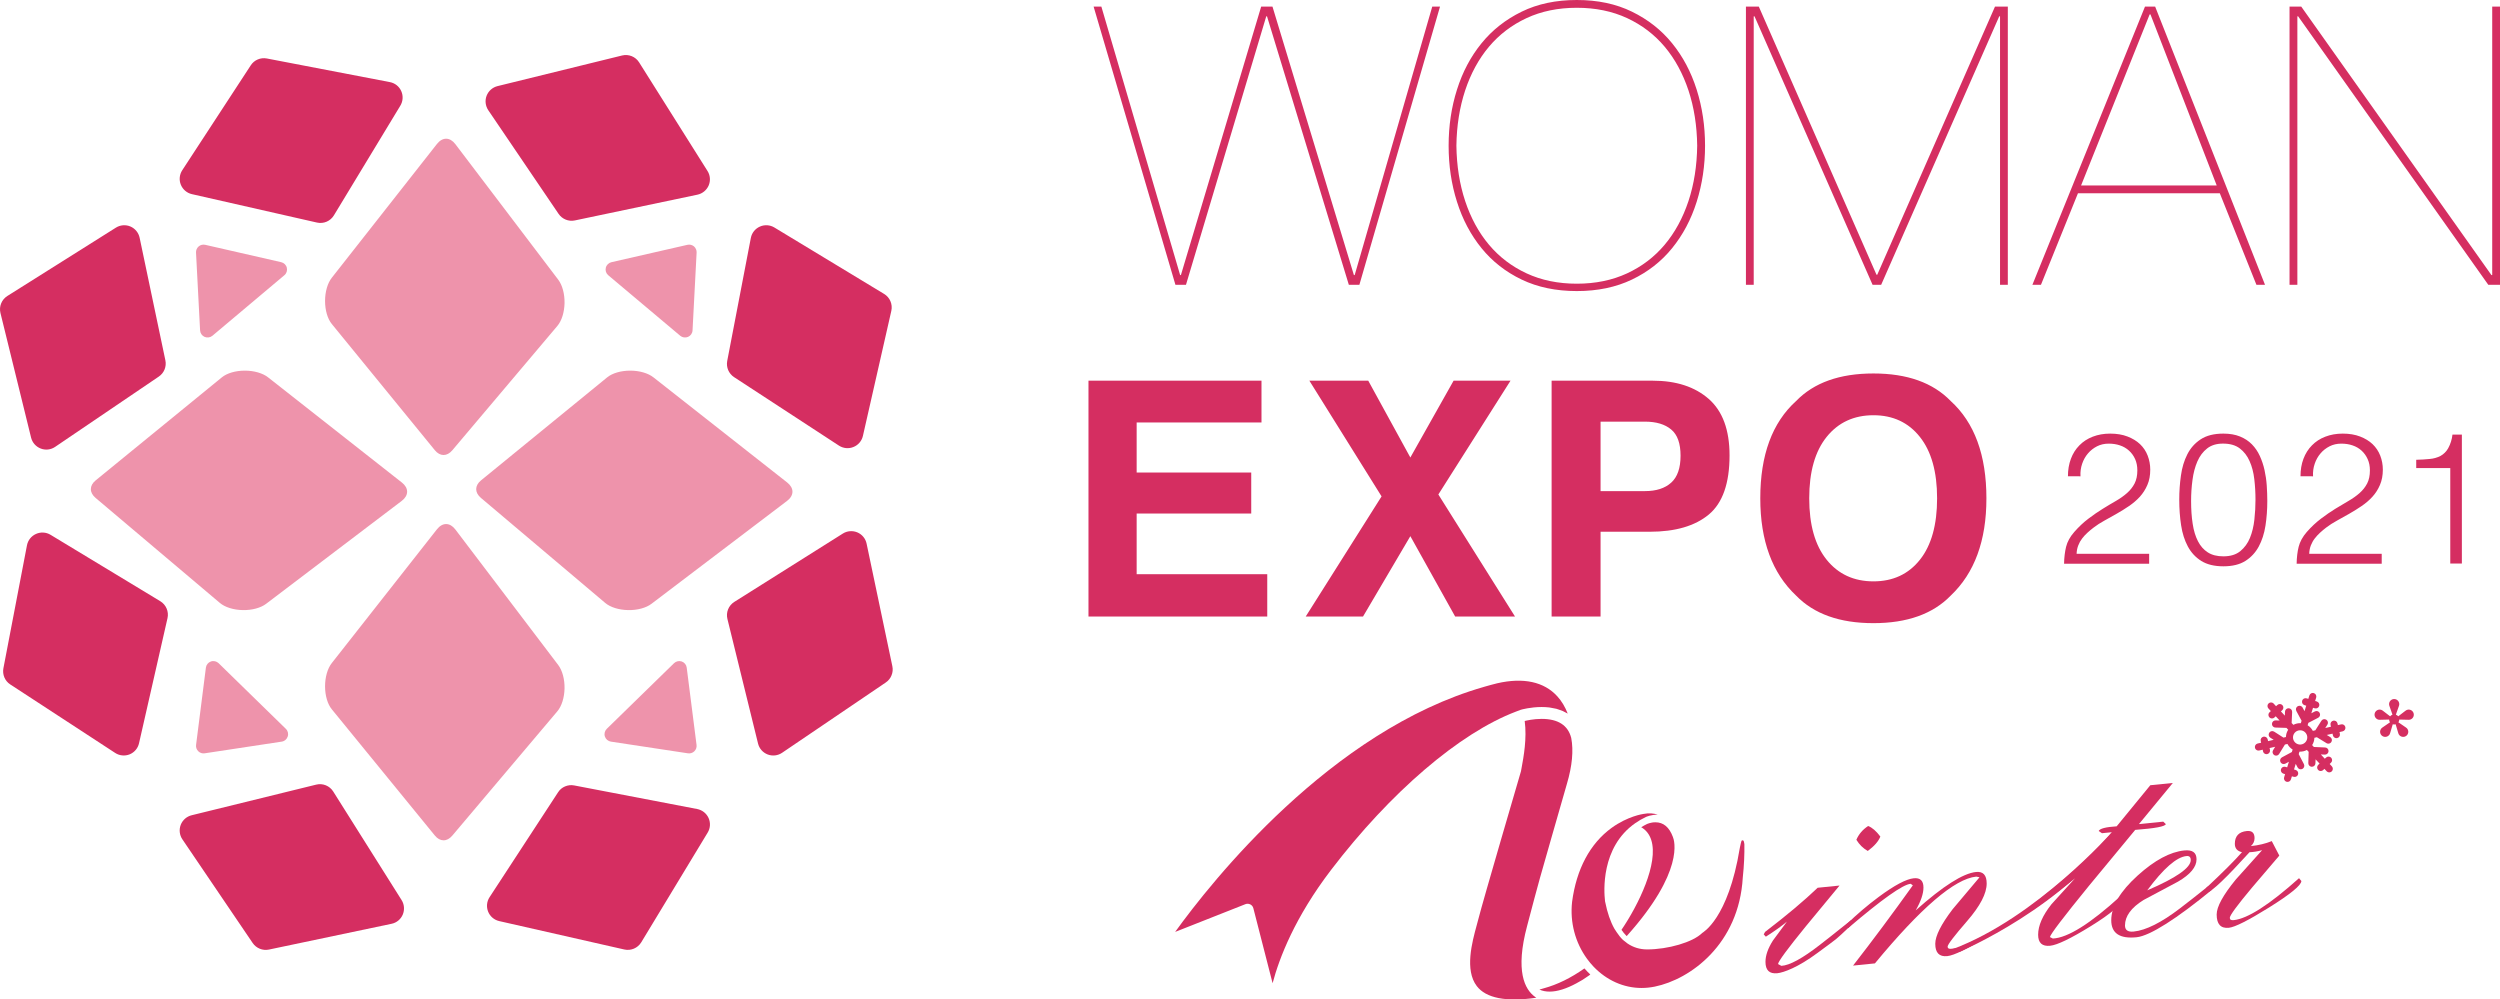 <svg version="1.1" xmlns="http://www.w3.org/2000/svg" xmlns:xlink="http://www.w3.org/1999/xlink" x="0px" y="0px" width="167.916px" height="67.131px" viewBox="0 0 167.916 67.131" xml:space="preserve"><g><path fill="#EE93AB" d="m14.269 22.55 4.829-4.062c.148-.122.212-.317.167-.504-.045-.187-.191-.332-.378-.374l-5.104-1.167c-.155-.034-.317.004-.436.105-.063.052-.113.122-.143.196-.028.067-.041.141-.038.217l.273 5.228c.01.191.127.361.302.438C13.918 22.703 14.122 22.673 14.269 22.55M19.198 48.952l-4.514-4.407c-.138-.133-.339-.177-.518-.116-.182.063-.312.223-.337.412l-.66 5.195c-.02.157.035.313.149.424.057.057.13.1.207.122.071.022.146.027.219.016l5.177-.785c.19-.028.346-.162.404-.344C19.387 49.286 19.337 49.086 19.198 48.952M45.686 22.55l-4.83-4.062c-.147-.122-.212-.317-.166-.504.046-.187.192-.332.379-.374l5.104-1.167c.154-.034.315.004.438.105.062.052.109.122.14.196.03.067.041.141.038.217l-.274 5.228c-.008.191-.124.361-.301.438C46.037 22.703 45.833 22.673 45.686 22.55M40.756 48.952l4.516-4.407c.137-.133.339-.177.518-.116.181.063.31.223.334.412l.661 5.195c.021.157-.035.313-.148.424-.057.057-.129.1-.208.122-.07.022-.143.027-.219.016l-5.177-.785c-.188-.028-.346-.162-.405-.344C40.568 49.286 40.619 49.086 40.756 48.952M37.494 18.785l-6.911-9.106c-.365-.478-.861-.483-1.234-.01l-7.064 8.987c-.285.36-.452.944-.452 1.562 0 .621.169 1.197.454 1.545l6.918 8.474c.175.215.379.323.583.324.205.002.409-.101.591-.315l7.057-8.354c.292-.344.469-.916.483-1.535C37.929 19.737 37.77 19.149 37.494 18.785M37.494 44.667l-6.911-9.106c-.365-.478-.861-.483-1.234-.011l-7.064 8.986C22 44.897 21.833 45.481 21.833 46.1c0 .619.169 1.196.454 1.542l6.918 8.475c.175.216.379.323.583.324.205.004.409-.102.591-.315l7.057-8.352c.292-.344.469-.918.483-1.536C37.929 45.62 37.77 45.032 37.494 44.667M43.759 40.554l9.106-6.911c.479-.365.482-.86.01-1.234l-8.986-7.064c-.359-.284-.943-.451-1.561-.451-.621 0-1.198.169-1.546.452l-8.472 6.917c-.216.176-.322.38-.326.584-.001.206.102.411.316.593l8.352 7.058c.343.29.916.468 1.537.48C42.808 40.99 43.397 40.832 43.759 40.554M17.876 40.554l9.107-6.911c.479-.365.483-.86.009-1.234l-8.986-7.064c-.36-.284-.944-.451-1.563-.451-.619 0-1.196.169-1.543.452l-8.472 6.917c-.217.176-.324.38-.326.584-.004.206.104.411.315.593l8.353 7.058c.344.29.917.468 1.535.48C16.925 40.99 17.513 40.832 17.876 40.554"/><path fill="#D52E61" d="m26.973 60.454-4.592-7.292c-.241-.383-.702-.571-1.144-.461l-8.366 2.057c-.335.082-.608.323-.733.644-.123.324-.082.688.111.972l4.723 6.965c.121.178.289.308.479.385.19.077.402.099.611.055l8.235-1.731c.338-.068.62-.3.755-.619C27.186 61.111 27.158 60.745 26.973 60.454M33.528 61.866l8.405 1.908c.443.101.9-.094 1.136-.48l4.464-7.374c.179-.293.201-.657.061-.973-.142-.317-.428-.541-.766-.608l-8.264-1.585c-.211-.042-.422-.013-.613.067-.188.079-.354.213-.468.395l-4.601 7.045c-.19.288-.224.652-.095.973C32.914 61.552 33.193 61.789 33.528 61.866M47.52 11.483 42.928 4.19c-.241-.385-.703-.572-1.145-.463l-8.366 2.057c-.335.083-.609.325-.733.646-.125.323-.08.685.111.972l4.724 6.964c.121.177.287.307.478.385.19.077.404.099.612.055l8.234-1.73c.34-.071.62-.305.757-.621C47.734 12.139 47.705 11.774 47.52 11.483M12.889 13.04l8.403 1.909c.443.101.9-.095 1.135-.484l4.464-7.37c.179-.296.201-.661.06-.974-.138-.316-.425-.543-.768-.607l-8.26-1.586c-.212-.04-.424-.015-.613.066-.189.079-.354.217-.468.395l-4.601 7.045c-.189.29-.226.654-.095.973C12.275 12.726 12.552 12.964 12.889 13.04M56.61 35.838l-7.29 4.59c-.386.244-.571.704-.462 1.145l2.057 8.369c.081.334.323.607.645.732.324.124.685.082.971-.112l6.965-4.723c.177-.119.311-.288.385-.479.078-.188.101-.401.055-.612l-1.73-8.235c-.069-.337-.302-.618-.62-.754C57.266 35.626 56.905 35.652 56.61 35.838M57.958 29.282l1.909-8.403c.099-.444-.094-.901-.482-1.135l-7.373-4.464c-.295-.179-.66-.201-.973-.061-.318.141-.545.427-.608.764l-1.587 8.265c-.039.211-.013.422.066.611.082.188.215.354.394.471l7.046 4.601c.29.188.654.223.971.093C57.644 29.897 57.881 29.617 57.958 29.282M7.784 15.291l-7.291 4.59c-.385.243-.571.705-.462 1.145l2.057 8.368c.083.335.324.608.646.732.322.126.684.084.969-.111l6.965-4.723c.178-.121.308-.288.386-.477.076-.191.098-.405.054-.613l-1.73-8.235c-.071-.338-.302-.619-.621-.756C8.441 15.078 8.076 15.107 7.784 15.291M9.338 49.921l1.913-8.403c.1-.44-.096-.9-.484-1.136l-7.37-4.46c-.295-.18-.662-.202-.975-.061C2.106 36 1.878 36.284 1.812 36.623l-1.584 8.266c-.039.21-.013.422.065.61.082.191.215.356.396.472l7.046 4.6c.288.19.651.224.973.096C9.026 50.537 9.264 50.259 9.338 49.921"/><g><g><g><path fill="#D52E61" d="M110.615 55.35c-.13.064-.256.134-.379.212.323.187.549.473.672.855.505 1.566-.855 4.354-1.998 6.036.104.15.211.289.329.401.006.007.015.011.022.018 3.898-4.347 3.198-6.428 3.102-6.656-.243-.657-.636-.986-1.173-.986C110.871 55.229 110.618 55.348 110.615 55.35zM102.571 62.191c.771-2.937.985-3.678 1.62-5.878.26-.899.589-2.04 1.056-3.677.352-1.193.447-2.224.287-3.069-.215-.85-.883-1.282-1.987-1.282-.127 0-.249.007-.365.016-.016.001-.033.002-.049.004-.107.01-.207.023-.297.037-.017.003-.033.005-.05.008-.084.013-.16.028-.221.041-.01.002-.018.004-.028.006-.055.012-.104.024-.128.03.156 1.177-.072 2.403-.212 3.163l-.04.216c-.035.128-2.543 8.664-2.868 9.951-.029.115-.065.245-.104.388-.307 1.125-.821 3.007.005 4.087.616.807 1.963 1.075 3.96.788.012-.001.026-.003.038-.005-.028-.018-.056-.037-.083-.057C102.413 66.46 101.759 65.23 102.571 62.191z"/><path fill="#D52E61" d="M101.821 47.796h.001l.106-.041c.073-.029.148-.058.219-.082.043-.013.654-.185 1.398-.185.18 0 .354.01.519.03.055.007.105.02.16.029.106.018.212.034.312.06.06.016.113.038.172.057.085.028.172.055.251.09.056.024.107.055.16.083.06.031.123.058.179.093-.173-.445-.407-.84-.699-1.16-.89-.979-2.278-1.28-4.038-.876-.289.07-.58.152-.871.235-.004.001-.007.002-.01.004C89.369 49.081 81.353 59.235 78.93 62.594l4.721-1.865c.047-.018.097-.027.146-.027.062 0 .124.014.181.043.102.052.176.145.205.256l1.293 5.038c.449-1.695 1.495-4.426 3.927-7.609C93.39 53.21 98.03 49.236 101.821 47.796L101.821 47.796zM117.15 56.618c-.033-.206-.073-.173-.146-.173-.056 0-.113.38-.15.522-.782 4.766-2.487 5.662-2.527 5.7-.622.621-2.301 1.102-3.693 1.102-.499 0-.944-.139-1.331-.406-.049-.033-.094-.074-.14-.112-.057-.046-.118-.085-.173-.138-.146-.141-.28-.316-.407-.505-.035-.054-.072-.106-.106-.163-.013-.023-.029-.041-.043-.065-.267-.474-.476-1.077-.618-1.793-.001-.004-.002-.009-.004-.015l-.01-.05c-.002-.013-.004-.026-.002-.039-.066-.566-.294-3.571 2.034-5.194.224-.157.465-.297.715-.415.015-.007.36-.165.797-.154-.267-.096-.604-.122-.967-.05-.023.004-1.045.145-2.139.94-1.444 1.051-2.359 2.768-2.649 4.967-.15 1.368.207 2.729 1.007 3.826.139.19.284.365.434.522.001.001.002.002.004.004.883.922 2.028 1.43 3.225 1.43.293 0 .589-.032.883-.091 2.395-.488 5.652-2.851 5.912-7.321.09-.833.118-1.578.108-2.242C117.157 56.672 117.154 56.643 117.15 56.618zM103.701 66.378c-.101.028-.204.065-.305.087.2.092.43.138.688.138h.001c.519 0 1.138-.201 1.792-.555.133-.069.268-.145.405-.229.006-.004.013-.008.02-.012.118-.073.237-.155.355-.239.028-.02.056-.037.084-.057l.074-.058c-.134-.126-.267-.263-.395-.408C105.502 65.694 104.591 66.134 103.701 66.378z"/></g><g><g><path fill="#D52E61" d="M123.555,59.479c-0.752,0.906-1.506,1.818-2.26,2.734c-1.229,1.509-1.853,2.356-1.87,2.539l0.221,0.121 c0.555-0.03,1.422-0.502,2.598-1.418c1.222-0.944,1.587-1.27,2.085-1.65l-0.048,0.389c-1.142,1.072-0.727,0.714-2.207,1.812 c-1.309,0.973-2.276,1.32-2.701,1.363c-0.529,0.052-0.792-0.201-0.792-0.764c0-0.433,0.169-0.913,0.506-1.441 c0.026-0.037,0.338-0.457,0.935-1.263c-0.363,0.305-0.835,0.643-1.416,1.013l-0.143-0.155l0.09-0.165 c1.447-1.106,2.624-2.096,3.533-2.966L123.555,59.479z M126.296,56.189c-0.121,0.316-0.402,0.638-0.844,0.968 c-0.321-0.183-0.575-0.435-0.766-0.753c0.163-0.38,0.428-0.688,0.791-0.924C125.746,55.582,126.019,55.819,126.296,56.189z"/><path fill="#D52E61" d="M133.518 62.879c-1.359.847-2.269 1.294-2.727 1.34-.538.054-.806-.222-.806-.828 0-.528.39-1.305 1.169-2.325.605-.712 1.208-1.425 1.804-2.143l-.221-.044c-1.446.146-3.714 2.089-6.806 5.829l-1.468.148c1.317-1.69 2.654-3.488 4.015-5.391l-.144-.104c-.529.046-1.931 1.041-4.209 2.983l-.143-.141.065-.137c.651-.637 1.363-1.245 2.143-1.826 1.056-.781 1.841-1.198 2.352-1.25.432-.044.65.165.65.624 0 .414-.174.925-.521 1.533 1.828-1.63 3.179-2.49 4.054-2.579.474-.048.713.21.713.772 0 .673-.438 1.514-1.313 2.523-.873 1.007-1.311 1.58-1.311 1.719 0 .112.078.16.234.144.624-.063 1.522-.215 2.694-1.121M136.544 61.121l-.116-.171.078-.164c2.458-1.91 4.242-3.54 5.35-4.89l-.674.068-.221-.147c.07-.164.472-.269 1.208-.316l2.26-2.76 1.513-.152-2.277 2.762 1.634-.164.169.164c-.027.158-.711.288-2.053.389-1.039 1.255-2.078 2.512-3.116 3.768-1.715 2.103-2.586 3.249-2.612 3.432l.195.098c1.005-.049 2.519-.999 4.546-2.848l.116.171c-.008.363-.713.98-2.117 1.848-1.342.829-2.252 1.266-2.727 1.314-.536.054-.806-.193-.806-.738 0-.615.299-1.298.896-2.05.528-.582 1.056-1.163 1.584-1.745C138.528 59.665 137.583 60.376 136.544 61.121z"/><path fill="#D52E61" d="M148.326,59.515l0.13,0.251l0.129-0.016c-2.364,1.943-4.178,3.111-5.079,3.202 c-1.133,0.114-1.701-0.267-1.701-1.141c0-0.935,0.594-1.939,1.78-3.01c1.134-1.024,2.177-1.584,3.13-1.68 c0.546-0.055,0.818,0.144,0.818,0.594c0,0.519-0.415,1.02-1.246,1.502c-0.772,0.406-1.542,0.818-2.312,1.233 c-0.833,0.516-1.247,1.087-1.247,1.71c0,0.311,0.194,0.449,0.584,0.409c0.823-0.083,1.86-0.603,3.111-1.559 C147.675,60.053,148.307,59.516,148.326,59.515z M144.222,59.802c1.948-0.837,2.922-1.514,2.922-2.035 c0-0.199-0.095-0.289-0.287-0.269C146.191,57.564,145.313,58.332,144.222,59.802z"/><path fill="#D52E61" d="M148.183 59.637c1.092-1.019 1.893-1.819 2.403-2.398-.319-.072-.48-.26-.48-.561 0-.52.268-.807.806-.861.346-.034.518.127.518.48 0 .208-.082.385-.246.532.519-.052.988-.165 1.403-.335l.506.974c-.615.722-1.229 1.44-1.843 2.161-.988 1.181-1.483 1.855-1.483 2.019 0 .122.088.173.261.155.936-.095 2.398-1.034 4.39-2.819l.156.193c-.01.286-.733.878-2.169 1.776-1.394.868-2.295 1.322-2.702 1.363-.545.055-.818-.243-.818-.892 0-.519.428-1.302 1.285-2.35.59-.657 1.178-1.314 1.767-1.97-.304.082-.584.128-.845.137-1.585 1.744-2.523 2.64-2.818 2.687l-.143-.168L148.183 59.637zM141.891 55.851c0 0-5.099 5.799-10.739 7.898 0 0 .436.223.496.172.059-.05 7.067-2.964 10.896-8.486l-.608.433"/></g></g><path fill="#D52E61" d="m156.625 51.474-.149-.161.087-.082c.098-.09.102-.241.013-.339-.09-.096-.243-.102-.339-.012l-.088.082-.268-.289.268.012c.132.005.245-.098.25-.229.006-.133-.096-.245-.229-.251l-.755-.033-.117-.126c.045-.072.083-.15.11-.235.026-.084.039-.171.041-.255l.167-.039.644.397c.018.011.037.019.056.026.101.03.215-.009.273-.104.071-.112.035-.261-.078-.33l-.229-.141.385-.088.027.117c.019.087.085.151.165.176.038.012.079.015.123.005.129-.031.21-.159.18-.288l-.028-.117.216-.049c.128-.029.208-.158.179-.288-.03-.128-.157-.21-.286-.179l-.215.049-.027-.117c-.029-.129-.157-.21-.286-.18-.13.029-.21.158-.18.288l.027.117-.385.088.145-.228c.072-.111.038-.26-.074-.33-.112-.071-.26-.039-.33.073l-.406.638-.168.038c-.079-.152-.199-.283-.35-.376l.051-.163.658-.341c.117-.061.162-.206.101-.324-.061-.117-.207-.163-.323-.101l-.239.123.115-.368.115.035c.126.039.26-.033.299-.158.039-.127-.032-.261-.157-.3l-.116-.035.071-.229c.039-.127-.033-.261-.158-.3-.127-.039-.26.032-.299.158l-.071.229-.115-.035c-.127-.039-.261.032-.3.158-.039.127.032.261.159.3l.115.035-.113.369-.128-.237c-.062-.117-.208-.161-.324-.098-.117.062-.161.207-.099.324l.352.654-.05.163c-.177-.009-.349.032-.5.113l-.117-.124.033-.741c.006-.133-.096-.244-.229-.25-.132-.006-.244.096-.25.228l-.011.269-.263-.283.088-.082c.098-.09.102-.241.013-.339-.09-.098-.241-.102-.339-.012l-.089.082-.162-.176c-.09-.098-.243-.102-.339-.013-.097.09-.102.243-.013.339l.165.177-.09.08c-.095.09-.102.241-.011.339.03.033.066.054.105.066.079.024.168.007.234-.052l.088-.083.263.283-.269-.007c-.132-.004-.243.1-.246.233-.005.11.068.205.168.237.021.006.041.01.065.01l.74.023.117.124c-.046.072-.083.15-.11.234-.026.085-.039.171-.041.256l-.166.038-.625-.399c-.112-.072-.261-.038-.332.073-.071.112-.039.26.073.332l.227.144-.377.087-.026-.117c-.03-.129-.158-.21-.288-.18-.129.029-.211.158-.18.287l.027.118-.234.052c-.129.031-.21.158-.18.288.021.087.084.151.165.176.038.012.08.015.123.005l.233-.054L152 50.468c.02.087.084.151.162.176.039.012.082.015.124.005.129-.031.208-.158.18-.288l-.027-.117.377-.085-.141.228c-.07.112-.035.261.078.33.018.011.037.02.056.026.101.031.215-.008.273-.104l.389-.632.168-.038c.079.152.198.283.349.375l-.051.166-.664.357c-.117.063-.161.208-.099.326.063.116.21.16.326.098l.238-.128-.117.377-.115-.034c-.127-.039-.261.032-.3.157-.039.127.033.261.16.3l.115.035-.065.211c-.039.126.032.261.157.299.127.039.261-.032.3-.158l.065-.21.116.035c.126.039.26-.032.299-.158.039-.127-.032-.261-.157-.3l-.116-.035.116-.377.124.239c.032.058.083.1.141.118.059.017.124.013.183-.017.117-.061.162-.205.101-.323l-.349-.671.051-.165c.177.007.349-.033.499-.115l.118.127-.023.755c-.002.111.069.206.169.237.02.006.041.01.063.011.133.004.244-.1.247-.233L155.529 51l.269.289-.089.081c-.096.091-.102.243-.011.34.028.032.065.054.104.066.079.024.168.006.234-.054l.088-.082.149.161c.03.032.067.054.106.066.079.024.169.007.234-.054C156.709 51.723 156.715 51.572 156.625 51.474zM154.35 49.988c-.252-.078-.395-.348-.317-.6.078-.252.346-.395.6-.317.252.078.395.346.317.6C154.872 49.923 154.602 50.066 154.35 49.988zM162.11 47.897c-.058-.179-.251-.278-.432-.219-.038.012-.071.032-.101.056l-.001-.002c-.152.118-.344.265-.497.382-.04-.051-.094-.091-.157-.113.065-.183.145-.41.208-.591h-.001c.013-.037.021-.074.021-.115 0-.189-.152-.343-.341-.343-.19 0-.343.154-.343.343 0 .04.007.078.021.115h-.001c.063.182.144.408.208.591-.062.022-.117.062-.157.113-.152-.117-.344-.263-.497-.382v.001c-.031-.023-.065-.043-.102-.055-.18-.059-.373.04-.432.219-.058.18.04.373.219.433.039.012.077.016.116.015l-.001.001c.193-.005.434-.011.627-.016.002.068.023.132.06.185-.158.11-.357.245-.516.355l.001.001c-.032.022-.061.048-.084.079-.111.154-.077.368.076.479.154.111.367.077.479-.076.023-.033.039-.068.049-.105l.002.001c.055-.185.123-.417.178-.602.032.009.063.016.098.016.033 0 .066-.007.096-.016.055.185.124.417.179.602v-.001c.012.037.027.072.051.105.111.152.326.187.478.076.154-.111.187-.326.076-.479-.023-.032-.052-.057-.084-.079l.001-.001c-.158-.11-.356-.245-.516-.355.037-.054.057-.117.06-.185.193.005.434.011.627.016v-.001c.038.001.076-.002.115-.015C162.071 48.27 162.169 48.078 162.11 47.897z"/></g><g><path fill="#D52E61" d="M96.721.444 91.304 19.131 90.597 19.131 85.101 1.097 85.049 1.097 79.657 19.131 78.95 19.131 73.454.444 73.975.444 79.266 18.477 79.317 18.477 84.708.444 85.468.444 90.937 18.477 90.989 18.477 96.199.444zM97.861 6.019c.374-1.187.925-2.225 1.65-3.115.723-.89 1.624-1.597 2.694-2.12C103.278.26 104.513 0 105.909 0c1.396 0 2.631.26 3.702.784 1.074.523 1.975 1.23 2.697 2.12.724.89 1.275 1.928 1.651 3.115.376 1.186.563 2.443.563 3.767 0 1.329-.188 2.583-.563 3.77-.375 1.188-.927 2.225-1.651 3.115-.722.891-1.623 1.594-2.697 2.107-1.071.514-2.306.772-3.702.772-1.396 0-2.631-.257-3.704-.772-1.071-.513-1.971-1.216-2.694-2.107-.724-.89-1.275-1.928-1.65-3.115-.377-1.186-.562-2.441-.562-3.77C97.299 8.463 97.484 7.206 97.861 6.019M98.41 13.504c.377 1.134.908 2.113 1.597 2.932.691.821 1.531 1.462 2.526 1.924.994.462 2.12.695 3.376.695 1.257 0 2.381-.233 3.378-.695.994-.462 1.835-1.103 2.525-1.924.688-.819 1.219-1.798 1.597-2.932.374-1.134.569-2.373.585-3.717-.016-1.341-.211-2.581-.585-3.715-.378-1.134-.91-2.113-1.597-2.932-.69-.821-1.531-1.461-2.525-1.924-.997-.462-2.121-.694-3.378-.694-1.256 0-2.382.232-3.376.694-.995.463-1.835 1.103-2.526 1.924-.689.819-1.22 1.798-1.597 2.932-.374 1.134-.571 2.374-.589 3.715C97.839 11.132 98.035 12.37 98.41 13.504M134.858.444 134.858 19.131 134.335 19.131 134.335 1.097 134.281 1.097 126.35 19.131 125.775 19.131 117.845 1.097 117.791 1.097 117.791 19.131 117.268 19.131 117.268.444 118.133.444 126.037 18.452 126.089 18.452 133.996.444zM137.083 19.131h-.575l7.563-18.687h.683l7.38 18.687h-.577l-2.46-6.15h-9.528L137.083 19.131zM144.439.968h-.055l-4.606 11.489h9.111L144.439.968zM154.567.444 167.341 18.477 167.393 18.477 167.393.444 167.916.444 167.916 19.131 167.131 19.131 154.358 1.097 154.306 1.097 154.306 19.131 153.78 19.131 153.78.444z"/></g><g><g><path fill="#D52E61" d="M84.73 28.375 76.345 28.375 76.345 31.74 84.041 31.74 84.041 34.492 76.345 34.492 76.345 38.565 85.117 38.565 85.117 41.412 73.109 41.412 73.109 25.57 84.73 25.57zM91.548 41.412 87.699 41.412 92.795 33.341 87.946 25.57 91.901 25.57 94.728 30.729 97.633 25.57 101.456 25.57 96.609 33.213 101.759 41.412 97.739 41.412 94.728 36.012zM114.779 34.555c-.929.774-2.256 1.161-3.976 1.161h-3.299v5.696h-3.288V25.57h6.802c1.569 0 2.82.41 3.752 1.225.931.818 1.398 2.081 1.398 3.794C116.167 32.459 115.704 33.781 114.779 34.555M112.248 28.848c-.417-.351-1.005-.528-1.761-.528h-2.983v4.666h2.983c.756 0 1.344-.19 1.761-.568.423-.382.629-.985.629-1.809C112.877 29.786 112.671 29.199 112.248 28.848M131.022 40.005c-1.196 1.233-2.927 1.85-5.19 1.85-2.267 0-3.997-.617-5.193-1.85-1.607-1.512-2.407-3.689-2.407-6.535 0-2.903.8-5.082 2.407-6.535 1.196-1.234 2.926-1.85 5.193-1.85 2.263 0 3.994.616 5.19 1.85 1.598 1.453 2.398 3.632 2.398 6.535C133.421 36.316 132.621 38.493 131.022 40.005M128.953 37.598c.771-.968 1.155-2.345 1.155-4.128 0-1.776-.384-3.152-1.155-4.122-.769-.972-1.811-1.458-3.121-1.458-1.312 0-2.36.485-3.141 1.453-.78.967-1.172 2.343-1.172 4.127 0 1.784.391 3.16 1.172 4.128.78.967 1.829 1.45 3.141 1.45C127.143 39.048 128.184 38.565 128.953 37.598"/></g><g><path fill="#D52E61" d="M138.896 31.989c0-.429.067-.821.199-1.172.13-.351.322-.653.57-.904.248-.254.547-.448.899-.583.351-.136.74-.206 1.17-.206.44 0 .825.065 1.16.194.335.128.616.299.843.513.227.217.399.472.514.77.115.298.174.612.174.941 0 .391-.063.732-.193 1.03-.127.298-.298.562-.507.795-.212.23-.452.435-.718.617-.27.185-.545.355-.827.515-.28.163-.558.318-.83.466-.272.149-.516.305-.73.471-.143.108-.278.22-.41.341-.134.121-.252.251-.36.391-.108.139-.194.294-.259.463-.068.17-.105.358-.113.564h4.873v.67h-5.715c.008-.421.054-.802.136-1.139.084-.338.264-.67.547-.993.305-.348.62-.644.948-.892.326-.248.647-.469.961-.663.313-.195.611-.372.892-.533.28-.162.528-.337.743-.527.216-.19.386-.405.51-.645.123-.24.185-.533.185-.879 0-.282-.049-.534-.148-.757-.1-.222-.236-.411-.411-.569-.173-.158-.376-.276-.607-.353-.232-.08-.483-.118-.757-.118-.287 0-.55.059-.786.179-.235.121-.438.279-.606.477-.171.199-.301.43-.392.695-.09.265-.129.544-.112.843H138.896zM149.336 29.124c.429 0 .802.065 1.116.194.315.128.579.302.8.526.218.223.396.483.532.782.136.296.242.612.316.947.074.335.125.681.149 1.035.024.355.037.703.037 1.04 0 .58-.041 1.133-.123 1.662-.083.53-.234.995-.452 1.401-.219.404-.52.727-.9.967-.38.239-.872.359-1.475.359-.604 0-1.095-.12-1.482-.359-.383-.24-.685-.566-.904-.974-.219-.409-.371-.884-.453-1.426-.082-.539-.124-1.111-.124-1.715 0-.552.037-1.096.113-1.625.073-.529.215-1.002.427-1.419.211-.419.51-.756.899-1.011C148.201 29.252 148.707 29.124 149.336 29.124zM151.493 33.563c0-.471-.027-.931-.08-1.382-.052-.451-.158-.854-.317-1.21-.155-.354-.377-.64-.661-.855-.285-.216-.659-.321-1.123-.321-.439 0-.794.108-1.07.328-.279.218-.495.509-.654.872-.157.365-.266.778-.326 1.24-.064.463-.094.936-.094 1.412 0 .564.034 1.075.106 1.533.069.459.188.849.354 1.171.164.324.387.574.661.75.278.179.626.266 1.048.266.472 0 .849-.115 1.135-.347.284-.233.502-.529.65-.893.148-.363.247-.772.297-1.228C151.469 34.447 151.493 34.001 151.493 33.563zM154.516 31.989c0-.429.065-.821.198-1.172.133-.351.322-.653.571-.904.248-.254.546-.448.899-.583.351-.136.741-.206 1.172-.206.437 0 .823.065 1.159.194.334.128.616.299.842.513.226.217.398.472.515.77.115.298.175.612.175.941 0 .391-.066.732-.194 1.03-.127.298-.296.562-.508.795-.21.23-.449.435-.717.617-.27.185-.544.355-.825.515-.282.163-.558.318-.831.466-.272.149-.517.305-.732.471-.14.108-.277.22-.408.341-.132.121-.252.251-.36.391-.108.139-.193.294-.26.463-.066.17-.104.358-.111.564h4.87v.67h-5.714c.006-.421.052-.802.135-1.139.084-.338.265-.67.545-.993.305-.348.622-.644.949-.892.327-.248.647-.469.961-.663.316-.195.613-.372.893-.533.28-.162.528-.337.743-.527.216-.19.385-.405.51-.645.124-.24.185-.533.185-.879 0-.282-.049-.534-.151-.757-.099-.222-.235-.411-.407-.569-.174-.158-.376-.276-.607-.353-.231-.08-.484-.118-.757-.118-.29 0-.552.059-.787.179-.237.121-.441.279-.607.477-.171.199-.301.43-.391.695-.091.265-.13.544-.112.843H154.516z"/></g><g><path fill="#D52E61" d="M163.206,30.826c0.25-0.021,0.494-0.09,0.718-0.204c0.213-0.12,0.389-0.296,0.509-0.509 c0.157-0.285,0.255-0.598,0.29-0.922h0.632v8.659h-0.779v-6.413h-2.287v-0.555C162.621,30.872,162.926,30.857,163.206,30.826z"/></g></g></g></g></svg>